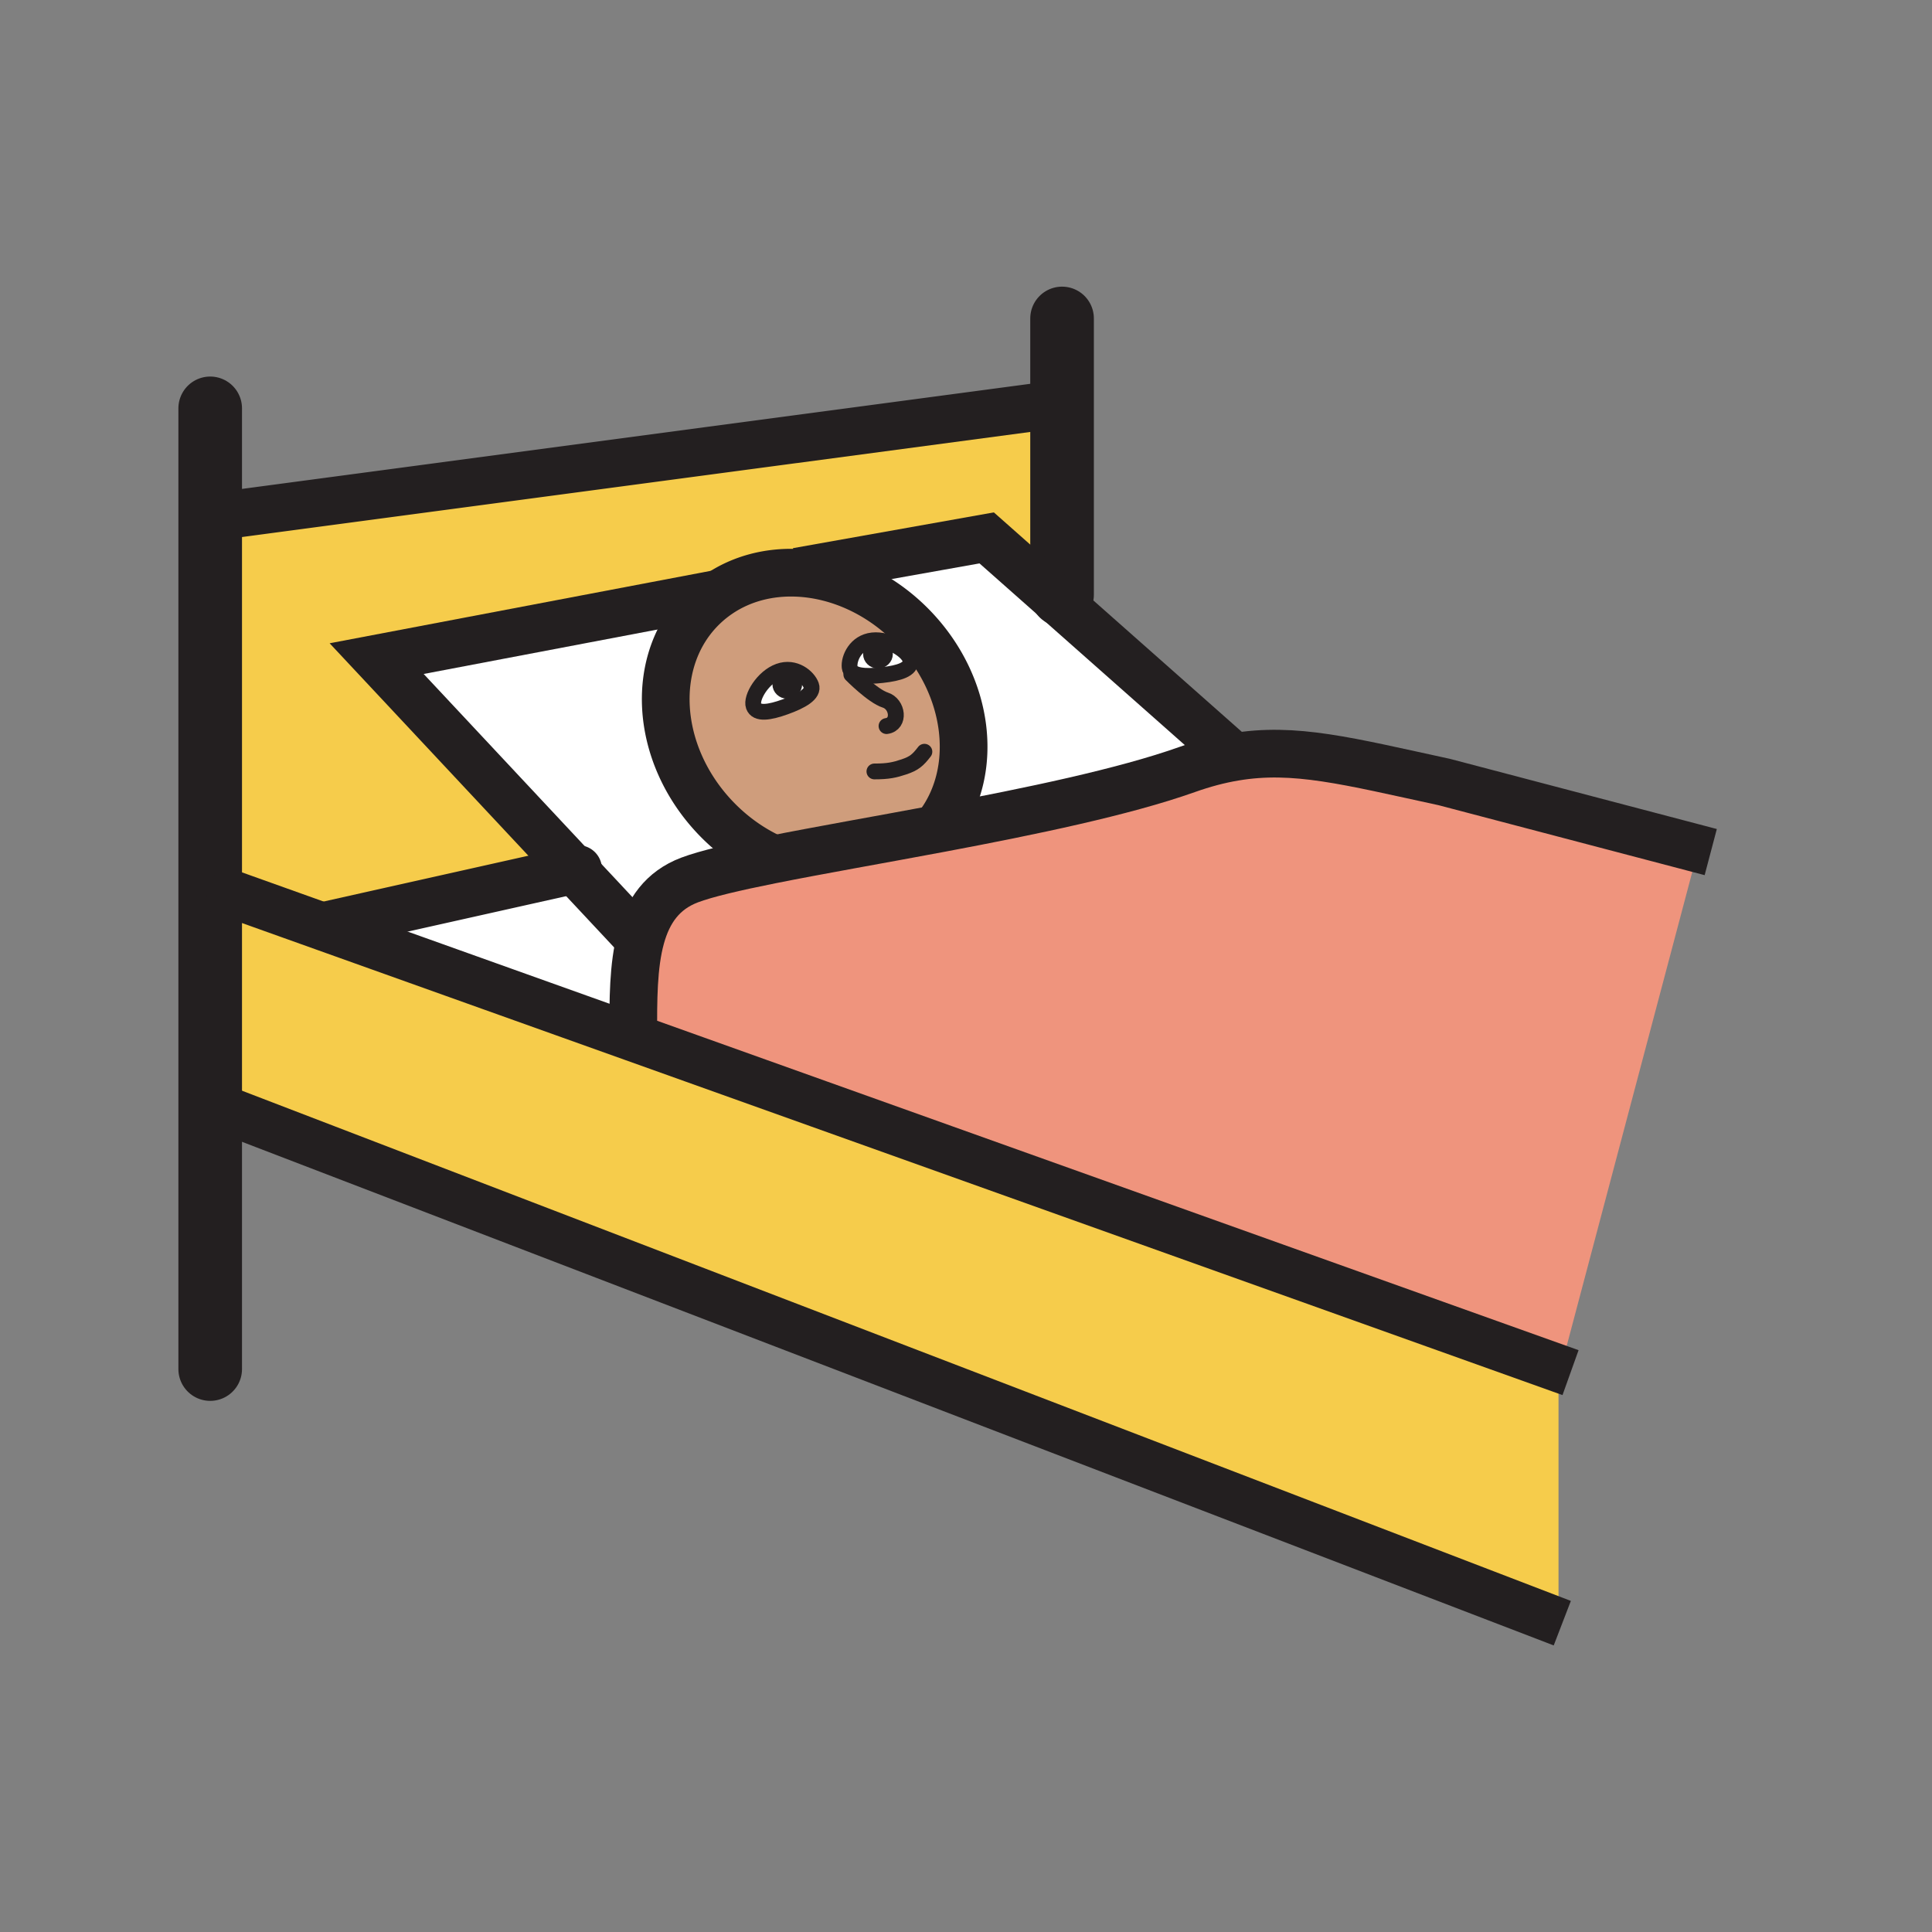 <?xml version="1.0"?><svg xmlns="http://www.w3.org/2000/svg" width="850.394" height="850.394" viewBox="0 0 850.394 850.394" overflow="visible"><rect x="0" y="0" width="850.394" height="850.394" fill="#808080" stroke="none"/><path d="M543.29 333.21c26.52-4.5 49.97 1.83 92.4 11 0 0 65.04 17.1 111.88 29.41L686.9 602.61 278.41 456.58l.32-.88c0-15.24-.1-30.58 3.37-43.13 3.19-11.52 9.4-20.69 21.47-25.24 7.23-2.73 19.86-5.67 35.74-8.85 20.96-4.19 47.59-8.82 74.97-13.96 39.371-7.41 80.27-15.89 108.081-25.75 7.409-2.63 14.269-4.44 20.929-5.56z" fill="#ef947d"></path><path fill="#f6cc4b" d="M686.9 602.61L686 606v102l-1.95 5.07L92.52 485.96v-95.83l49.62 17.74 136.27 48.71z"></path><path d="M465.34 264.23l77.95 68.98c-6.66 1.12-13.521 2.93-20.93 5.56-27.811 9.86-68.71 18.34-108.081 25.75l-.44-2.31c17-23.71 12.811-59.94-11.35-85.5-14.62-15.46-33.52-23.83-51.63-24.58l.02-.51 83.42-14.86 31.041 27.47z" fill="#fff"></path><path d="M467.48 177.66v84.15l-2.141 2.42-31.04-27.47-83.42 14.86-.02.51c-12.33-.52-24.29 2.5-34.27 9.22l-.07-.1L165.79 289.9l86.99 92.99-110.56 24.74-.08.24-49.62-17.74V227.65l374.96-49.99z" fill="#f6cc4b"></path><path d="M402.49 276.71c24.16 25.56 28.35 61.79 11.35 85.5l.44 2.31c-27.38 5.14-54.01 9.77-74.97 13.96l-.2-1c-8.78-4.11-17.13-10.06-24.42-17.76-26.89-28.45-29.04-70.09-4.8-93.01a52.29 52.29 0 0 1 6.7-5.36c9.98-6.72 21.94-9.74 34.27-9.22 18.11.75 37.01 9.12 51.63 24.58zm-14.14 20.42c7.39-.82 12.83-2.47 12.4-6.41-.44-3.93-9.33-9.67-16.73-8.84-7.38.82-10.48 7.9-10.04 11.83s6.98 4.25 14.37 3.42zm-42.68 13.97c7-2.51 12.73-5.68 11.39-9.4-1.33-3.73-7.23-8.72-14.22-6.2-7.01 2.51-12.46 11.58-11.12 15.3 1.34 3.73 6.95 2.81 13.95.3z" fill="#cf9d7c" class="aac-skin-fill"></path><path d="M400.75 290.72c.43 3.94-5.01 5.59-12.4 6.41-7.39.83-13.93.51-14.37-3.42s2.66-11.01 10.04-11.83c7.4-.83 16.29 4.91 16.73 8.84zm-10.37-2.85c0-2.08-1.76-3.77-3.94-3.77-2.17 0-3.93 1.69-3.93 3.77s1.76 3.76 3.93 3.76c2.18 0 3.94-1.68 3.94-3.76z" fill="#fff"></path><path d="M386.44 284.1c2.18 0 3.94 1.69 3.94 3.77s-1.76 3.76-3.94 3.76c-2.17 0-3.93-1.68-3.93-3.76s1.76-3.77 3.93-3.77z" fill="#231f20"></path><path d="M357.06 301.7c1.34 3.72-4.39 6.89-11.39 9.4-7 2.51-12.61 3.43-13.95-.3-1.34-3.72 4.11-12.79 11.12-15.3 6.99-2.52 12.89 2.47 14.22 6.2zm-6.59-.51c0-2.08-1.76-3.77-3.94-3.77-2.17 0-3.93 1.69-3.93 3.77s1.76 3.76 3.93 3.76c2.18 0 3.94-1.68 3.94-3.76z" fill="#fff"></path><path d="M346.53 297.42c2.18 0 3.94 1.69 3.94 3.77s-1.76 3.76-3.94 3.76c-2.17 0-3.93-1.68-3.93-3.76s1.76-3.77 3.93-3.77z" fill="#231f20"></path><path d="M252.78 382.89l-86.99-92.99 150.73-28.65.07.1a52.29 52.29 0 0 0-6.7 5.36c-24.24 22.92-22.09 64.56 4.8 93.01 7.29 7.7 15.64 13.65 24.42 17.76l.2 1c-15.88 3.18-28.51 6.12-35.74 8.85-12.07 4.55-18.28 13.72-21.47 25.24L280 412l-27.22-29.11z" fill="#fff"></path><path d="M280 412l2.1.57c-3.47 12.55-3.37 27.89-3.37 43.13l-.32.88-136.27-48.71.08-.24 110.56-24.74L280 412z" fill="#fff"></path><g fill="none" stroke="#231f20"><path stroke-width="28" stroke-linecap="round" stroke-linejoin="round" d="M92.52 179.74v422.87"></path><path stroke-width="21" d="M92.52 227.65l374.96-49.99M691.29 604.18l-4.39-1.57-408.49-146.03-136.27-48.71-49.62-17.74M687.66 714.46l-3.61-1.39L92.52 485.96M278.73 455.7c0-15.24-.1-30.58 3.37-43.13 3.19-11.52 9.4-20.69 21.47-25.24 7.23-2.73 19.86-5.67 35.74-8.85 20.96-4.19 47.59-8.82 74.97-13.96 39.371-7.41 80.27-15.89 108.081-25.75 7.409-2.63 14.27-4.44 20.93-5.56 26.52-4.5 49.97 1.83 92.4 11 0 0 65.04 17.1 111.88 29.41 1.84.49 3.649.96 5.43 1.43"></path><path stroke-width="28" stroke-linecap="round" stroke-linejoin="round" d="M467.48 261.81V140.17"></path><path d="M339.11 377.48c-8.78-4.11-17.13-10.06-24.42-17.76-26.89-28.45-29.04-70.09-4.8-93.01a52.29 52.29 0 0 1 6.7-5.36c9.98-6.72 21.94-9.74 34.27-9.22 18.11.75 37.01 9.12 51.63 24.58 24.16 25.56 28.35 61.79 11.35 85.5M142.22 407.63l110.56-24.74 1.67-.37" stroke-width="21" stroke-linecap="round" stroke-linejoin="round"></path><path stroke-width="21" d="M316.52 261.25L165.79 289.9l86.99 92.99L280 412M543.32 333.23l-.03-.02-77.95-68.98-31.04-27.47-83.42 14.86"></path><path d="M400.75 290.72c.43 3.94-5.01 5.59-12.4 6.41-7.39.83-13.93.51-14.37-3.42s2.66-11.01 10.04-11.83c7.4-.83 16.29 4.91 16.73 8.84zM331.72 310.8c1.34 3.73 6.95 2.81 13.95.3 7-2.51 12.73-5.68 11.39-9.4-1.33-3.73-7.23-8.72-14.22-6.2-7.01 2.51-12.46 11.58-11.12 15.3z" stroke-width="6.95" stroke-linecap="round" stroke-linejoin="round"></path><path d="M350.47 301.19c0 2.08-1.76 3.76-3.94 3.76-2.17 0-3.93-1.68-3.93-3.76s1.76-3.77 3.93-3.77c2.18 0 3.94 1.69 3.94 3.77zM390.38 287.87c0 2.08-1.76 3.76-3.94 3.76-2.17 0-3.93-1.68-3.93-3.76s1.76-3.77 3.93-3.77c2.18 0 3.94 1.69 3.94 3.77z" stroke-width="5.213" stroke-linecap="round" stroke-linejoin="round"></path><path d="M374.74 296.85s9.42 9.55 14.92 11.29c5.5 1.74 6.66 10.57.57 11.44" stroke-width="7" stroke-linecap="round" stroke-linejoin="round"></path><path d="M384.88 339.56c6.08 0 8.88-.63 13.03-2.02 4.44-1.49 6.09-2.9 8.98-6.66" stroke-width="6.95" stroke-linecap="round" stroke-linejoin="round"></path></g><path fill="none" d="M0 0h850.394v850.394H0z"></path></svg>